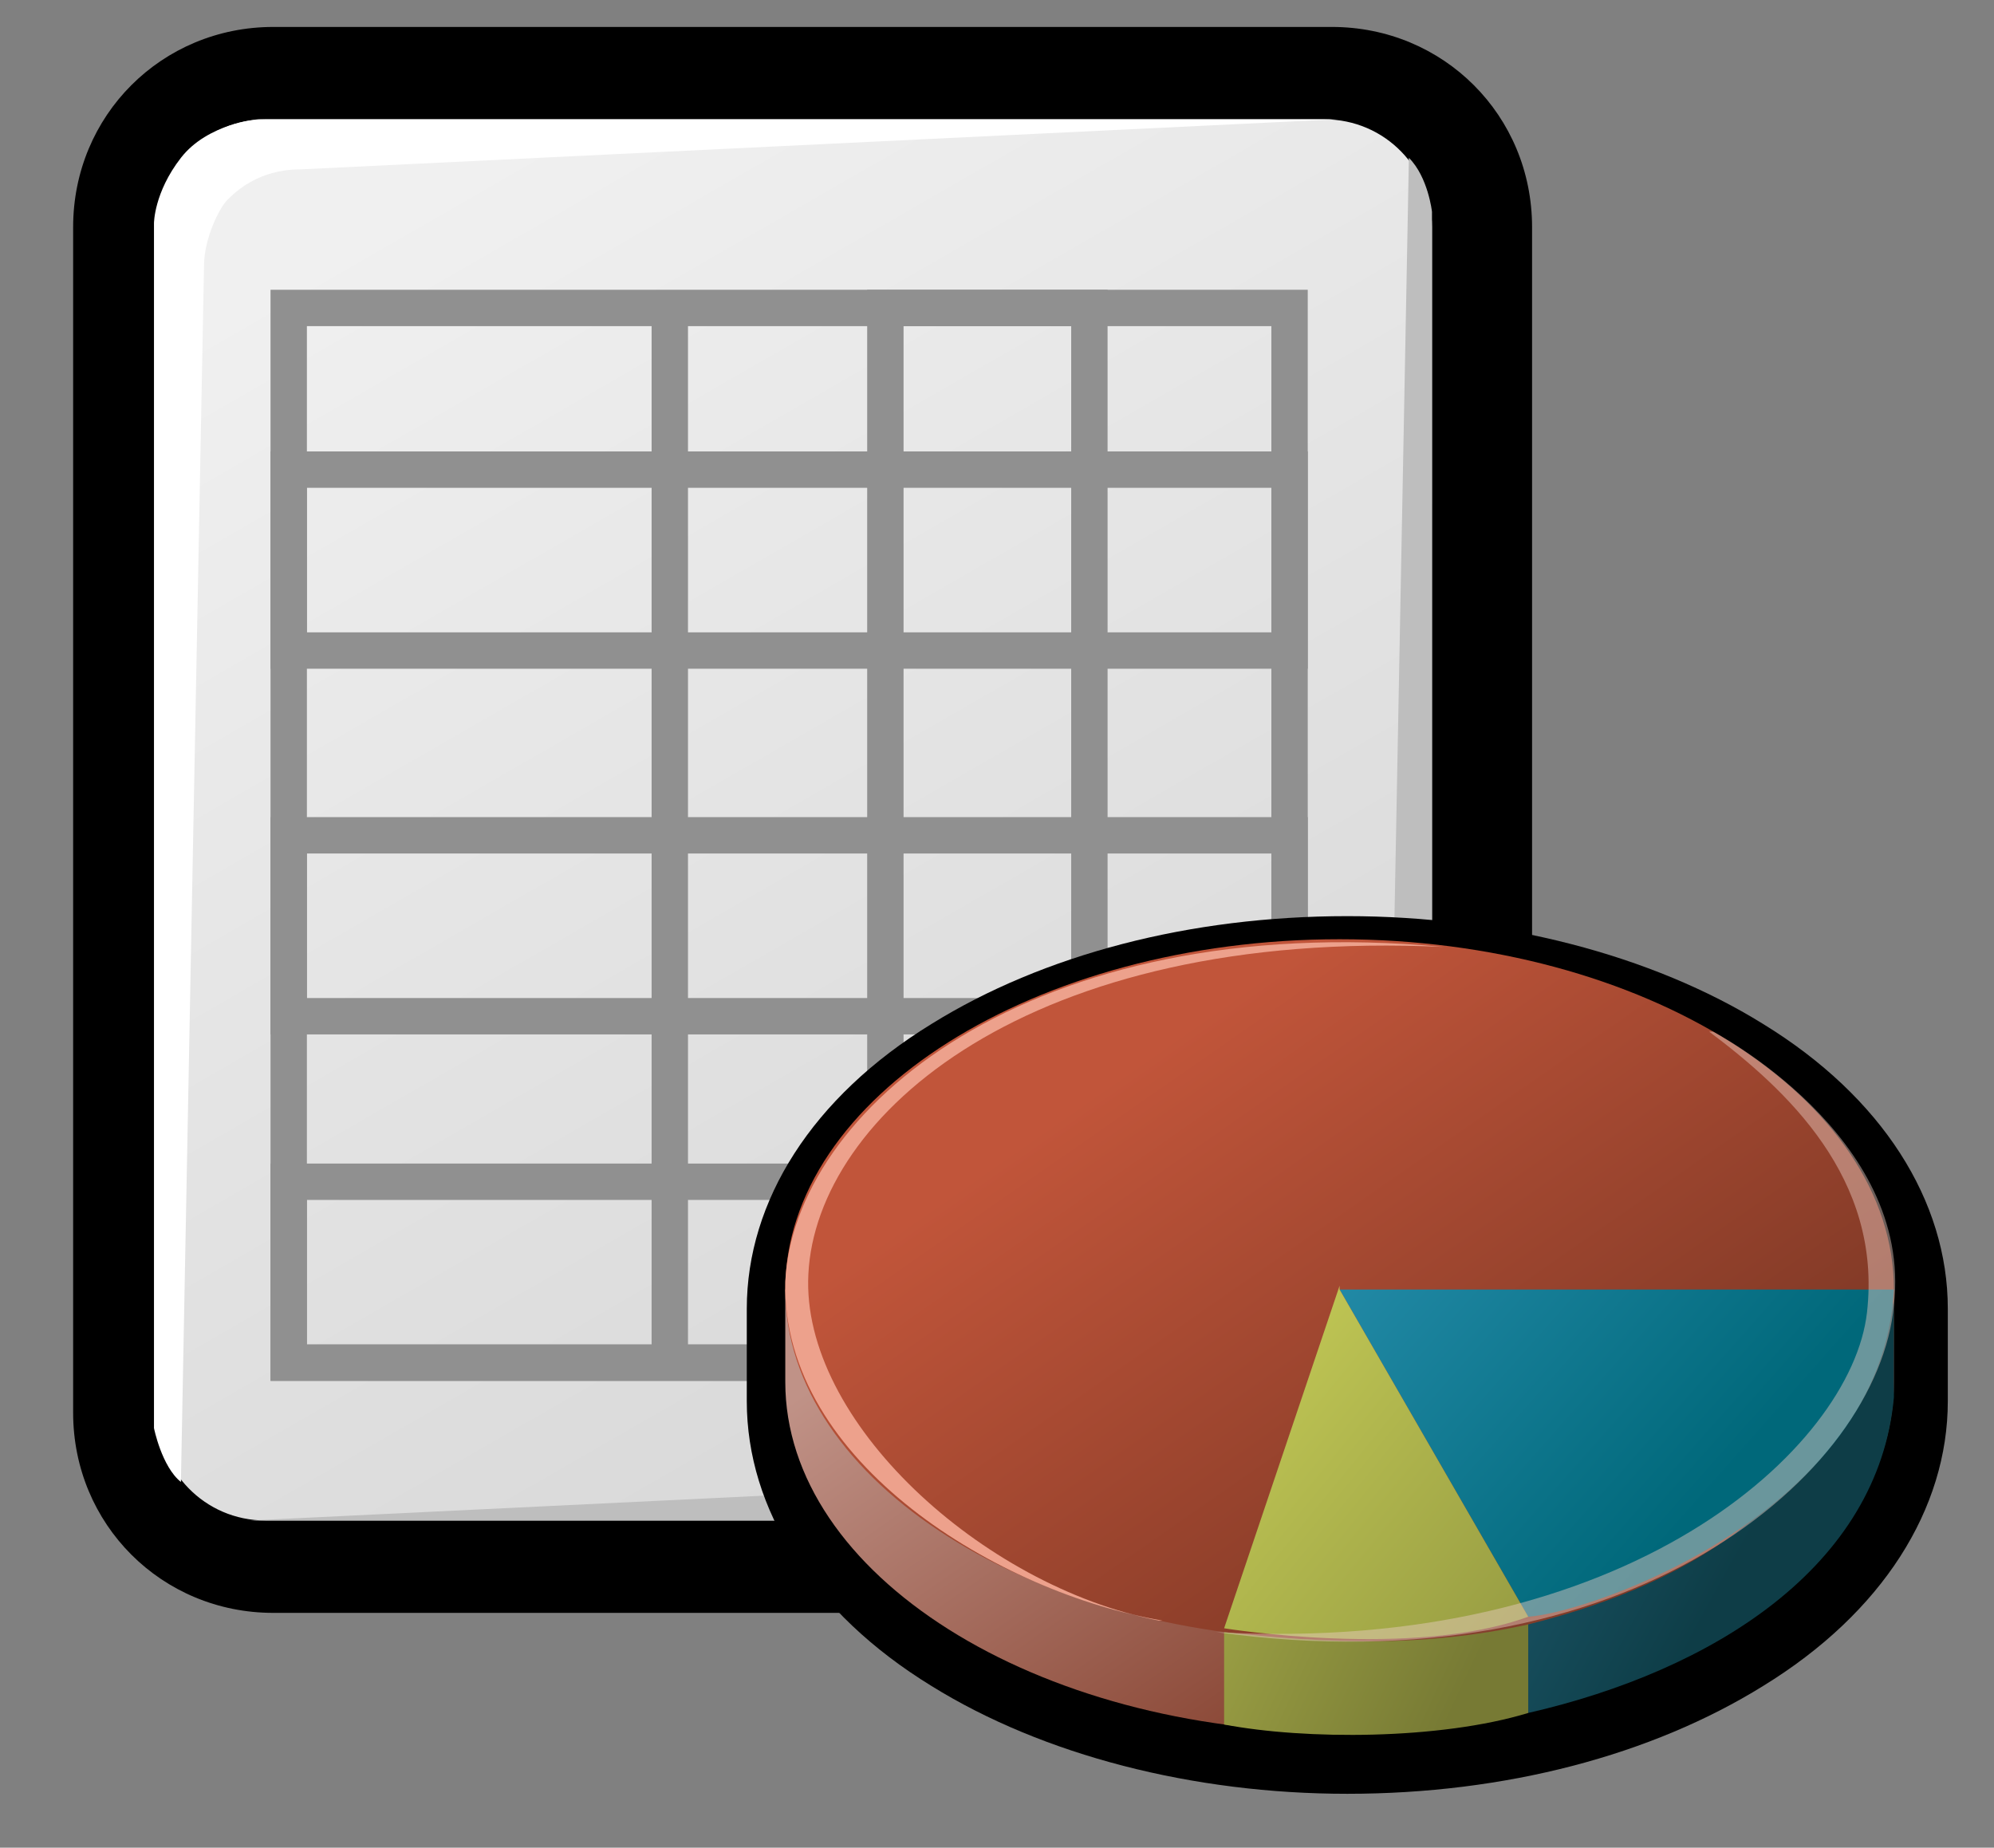 <?xml version="1.0" encoding="iso-8859-1"?>
<!-- Generator: Adobe Illustrator 9.0, SVG Export Plug-In  -->
<!DOCTYPE svg PUBLIC "-//W3C//DTD SVG 20000303 Stylable//EN"   "http://www.w3.org/TR/2000/03/WD-SVG-20000303/DTD/svg-20000303-stylable.dtd">
<svg  width="51.8pt" height="48pt" viewBox="0 0 51.8 48" xml:space="preserve">
	<rect x="0" y="0" width="51.8" height="48" fill="#808080" stroke="none"/>
	<g id="Layer_x0020_1" style="fill-rule:nonzero;clip-rule:nonzero;stroke:#000000;stroke-miterlimit:4;">
		<path style="stroke:none;" d="M7.1,0.7C4.2,0.7,1.9,3,1.9,5.9v30.8c0,2.9,2.3,5.2,5.2,5.2h27.5c2.9,0,5.2-2.3,5.2-5.2V5.9c0-2.9-2.3-5.2-5.2-5.2H7.1z"/>
		<linearGradient id="aigrd1" gradientUnits="userSpaceOnUse" x1="11.156" y1="4.901" x2="30.471" y2="38.455">
			<stop  offset="0" style="stop-color:#F0F0F0"/>
			<stop  offset="1" style="stop-color:#D6D6D6"/>
		</linearGradient>
		<path style="fill:url(#aigrd1);stroke:none;" d="M37.2,36.7c0,1.6-1.3,2.8-2.8,2.8H6.9c-1.6,0-2.8-1.3-2.8-2.8V5.9c0-1.6,1.3-2.8,2.8-2.8h27.5c1.6,0,2.8,1.3,2.8,2.8v30.8z"/>
		<path style="fill:#FFFFFF;stroke:none;" d="M5.3,6.9L4.7,38.5C4.2,38.1,4,37.1,4,37.1L4,5.8c0,0,0-0.8,0.7-1.7c0.7-0.9,2-1,2-1l28,0L7.8,4.4C6.7,4.4,6.1,5,5.9,5.2c-0.2,0.2-0.6,1-0.6,1.7z"/>
		<path style="fill:#BEBEBE;stroke:none;" d="M36,35.7l0.6-31.6c0.5,0.5,0.6,1.4,0.6,1.4l0,31.3c0,0,0,0.8-0.7,1.7c-0.8,0.9-2,1-2,1l-28,0l26.9-1.3c1.1,0,1.7-0.5,1.9-0.8c0.2-0.2,0.6-1,0.6-1.7z"/>
	</g>
	<g id="Layer_x0020_3" style="fill-rule:nonzero;clip-rule:nonzero;fill:none;stroke:#909090;stroke-width:0.945;stroke-miterlimit:4;">
		<path d="M33.5,35.4h-26V8h26v27.4z"/>
		<path d="M17.4,35.4V8.1"/>
		<path d="M28.3,35.4h-5.3V8h5.3v27.4z"/>
		<path d="M33.5,35.4h-26v-4.7h26v4.7z"/>
		<path d="M33.5,26.4h-26v-4.7h26v4.7z"/>
		<path d="M33.5,16.9h-26v-4.7h26v4.7z"/>
		<path style="fill:#000000;stroke:none;" d="M24.2,26.6c-3.1,1.9-4.8,4.6-4.8,7.4v2.4c0,2.8,1.7,5.5,4.8,7.4c2.9,1.8,6.8,2.8,10.8,2.8c4.1,0,7.9-1,10.8-2.8c3.1-1.9,4.8-4.6,4.8-7.4V34c0-2.8-1.7-5.5-4.8-7.4c-2.9-1.8-6.8-2.8-10.8-2.8c-4.1,0-7.9,1-10.8,2.8z"/>
		<linearGradient id="aigrd2" gradientUnits="userSpaceOnUse" x1="30.494" y1="29.473" x2="39.955" y2="43.067">
			<stop  offset="0" style="stop-color:#C09287"/>
			<stop  offset="1" style="stop-color:#803926"/>
		</linearGradient>
		<path style="fill:url(#aigrd2);stroke:none;" d="M48.7,33.5c-1.7-3.9-7.3-6.7-13.9-6.7c-6.7,0-12.3,2.8-13.9,6.7h-0.5v2.4c0,5,6.5,9.1,14.4,9.1s14.4-4.1,14.4-9.1v-2.4h-0.5z"/>
		<linearGradient id="aigrd3" gradientUnits="userSpaceOnUse" x1="30.31" y1="27.075" x2="39.838" y2="40.767">
			<stop  offset="0" style="stop-color:#C1553A"/>
			<stop  offset="1" style="stop-color:#803926"/>
		</linearGradient>
		<path style="fill:url(#aigrd3);stroke:none;" d="M49.2,33.5c0,5-6.5,9.1-14.4,9.1s-14.4-4.1-14.4-9.1c0-5,6.5-9.1,14.4-9.1s14.4,4.1,14.4,9.1z"/>
		<linearGradient id="aigrd4" gradientUnits="userSpaceOnUse" x1="32.826" y1="32.711" x2="45.572" y2="39.727">
			<stop  offset="0" style="stop-color:#2C7894"/>
			<stop  offset="1" style="stop-color:#0E3D47"/>
		</linearGradient>
		<path style="fill:url(#aigrd4);stroke:none;" d="M49.2,36.3l0-2.5c-1.6,5.1-5.1,7.3-9.5,8.4v2.3c4.8-1.1,9.1-3.8,9.5-8.2z"/>
		<linearGradient id="aigrd5" gradientUnits="userSpaceOnUse" x1="29.75" y1="24.768" x2="44.932" y2="38.237">
			<stop  offset="0" style="stop-color:#3FA6CC"/>
			<stop  offset="1" style="stop-color:#00687A"/>
		</linearGradient>
		<path style="fill:url(#aigrd5);stroke:none;" d="M49.2,33.5c-0.3,5.8-7.9,8.4-9.5,8.5l-4.9-8.5h14.4z"/>
		<linearGradient id="aigrd6" gradientUnits="userSpaceOnUse" x1="18.778" y1="35.543" x2="37.772" y2="44.424">
			<stop  offset="0" style="stop-color:#E8F066"/>
			<stop  offset="1" style="stop-color:#777A34"/>
		</linearGradient>
		<path style="fill:url(#aigrd6);stroke:none;" d="M31.8,44.8v-2.4c2.7,0.3,5.2,0.4,7.9-0.2l0,2.3c-2.3,0.7-5.8,0.7-7.9,0.3z"/>
		<linearGradient id="aigrd7" gradientUnits="userSpaceOnUse" x1="23.706" y1="30.142" x2="39.917" y2="43.384">
			<stop  offset="0" style="stop-color:#E8F066"/>
			<stop  offset="1" style="stop-color:#949941"/>
		</linearGradient>
		<path style="fill:url(#aigrd7);stroke:none;" d="M34.8,33.5l4.9,8.5c-3,1.1-7.9,0.3-7.9,0.3l3-8.9z"/>
		<path style="opacity:0.45;fill:#ECCFC7;stroke:none;" d="M44.5,26.8c0,0,5.2,2.7,4.7,7.1c-0.4,4.4-6.9,10-17.6,8.5c10.7,0.6,16.5-4.8,16.9-8.3c0.4-3.5-2.1-5.8-4.1-7.3z"/>
		<path style="fill:#EDA18C;stroke:none;" d="M30.2,42.1c-4.2-0.7-9.9-4.1-9.8-8.8c0.2-4.4,6.3-9.7,17.1-8.7c-10.8-0.5-16.3,4.4-16.5,8.5c-0.2,3.8,4.5,8.1,9.1,9z"/>
	</g>
	<g id="Layer_x0020_4" style="fill-rule:nonzero;clip-rule:nonzero;stroke:#000000;stroke-miterlimit:4;">
		<path style="fill:none;stroke:none;" d="M51.8,48H0V0h51.8v48z"/>
	</g>
</svg>
